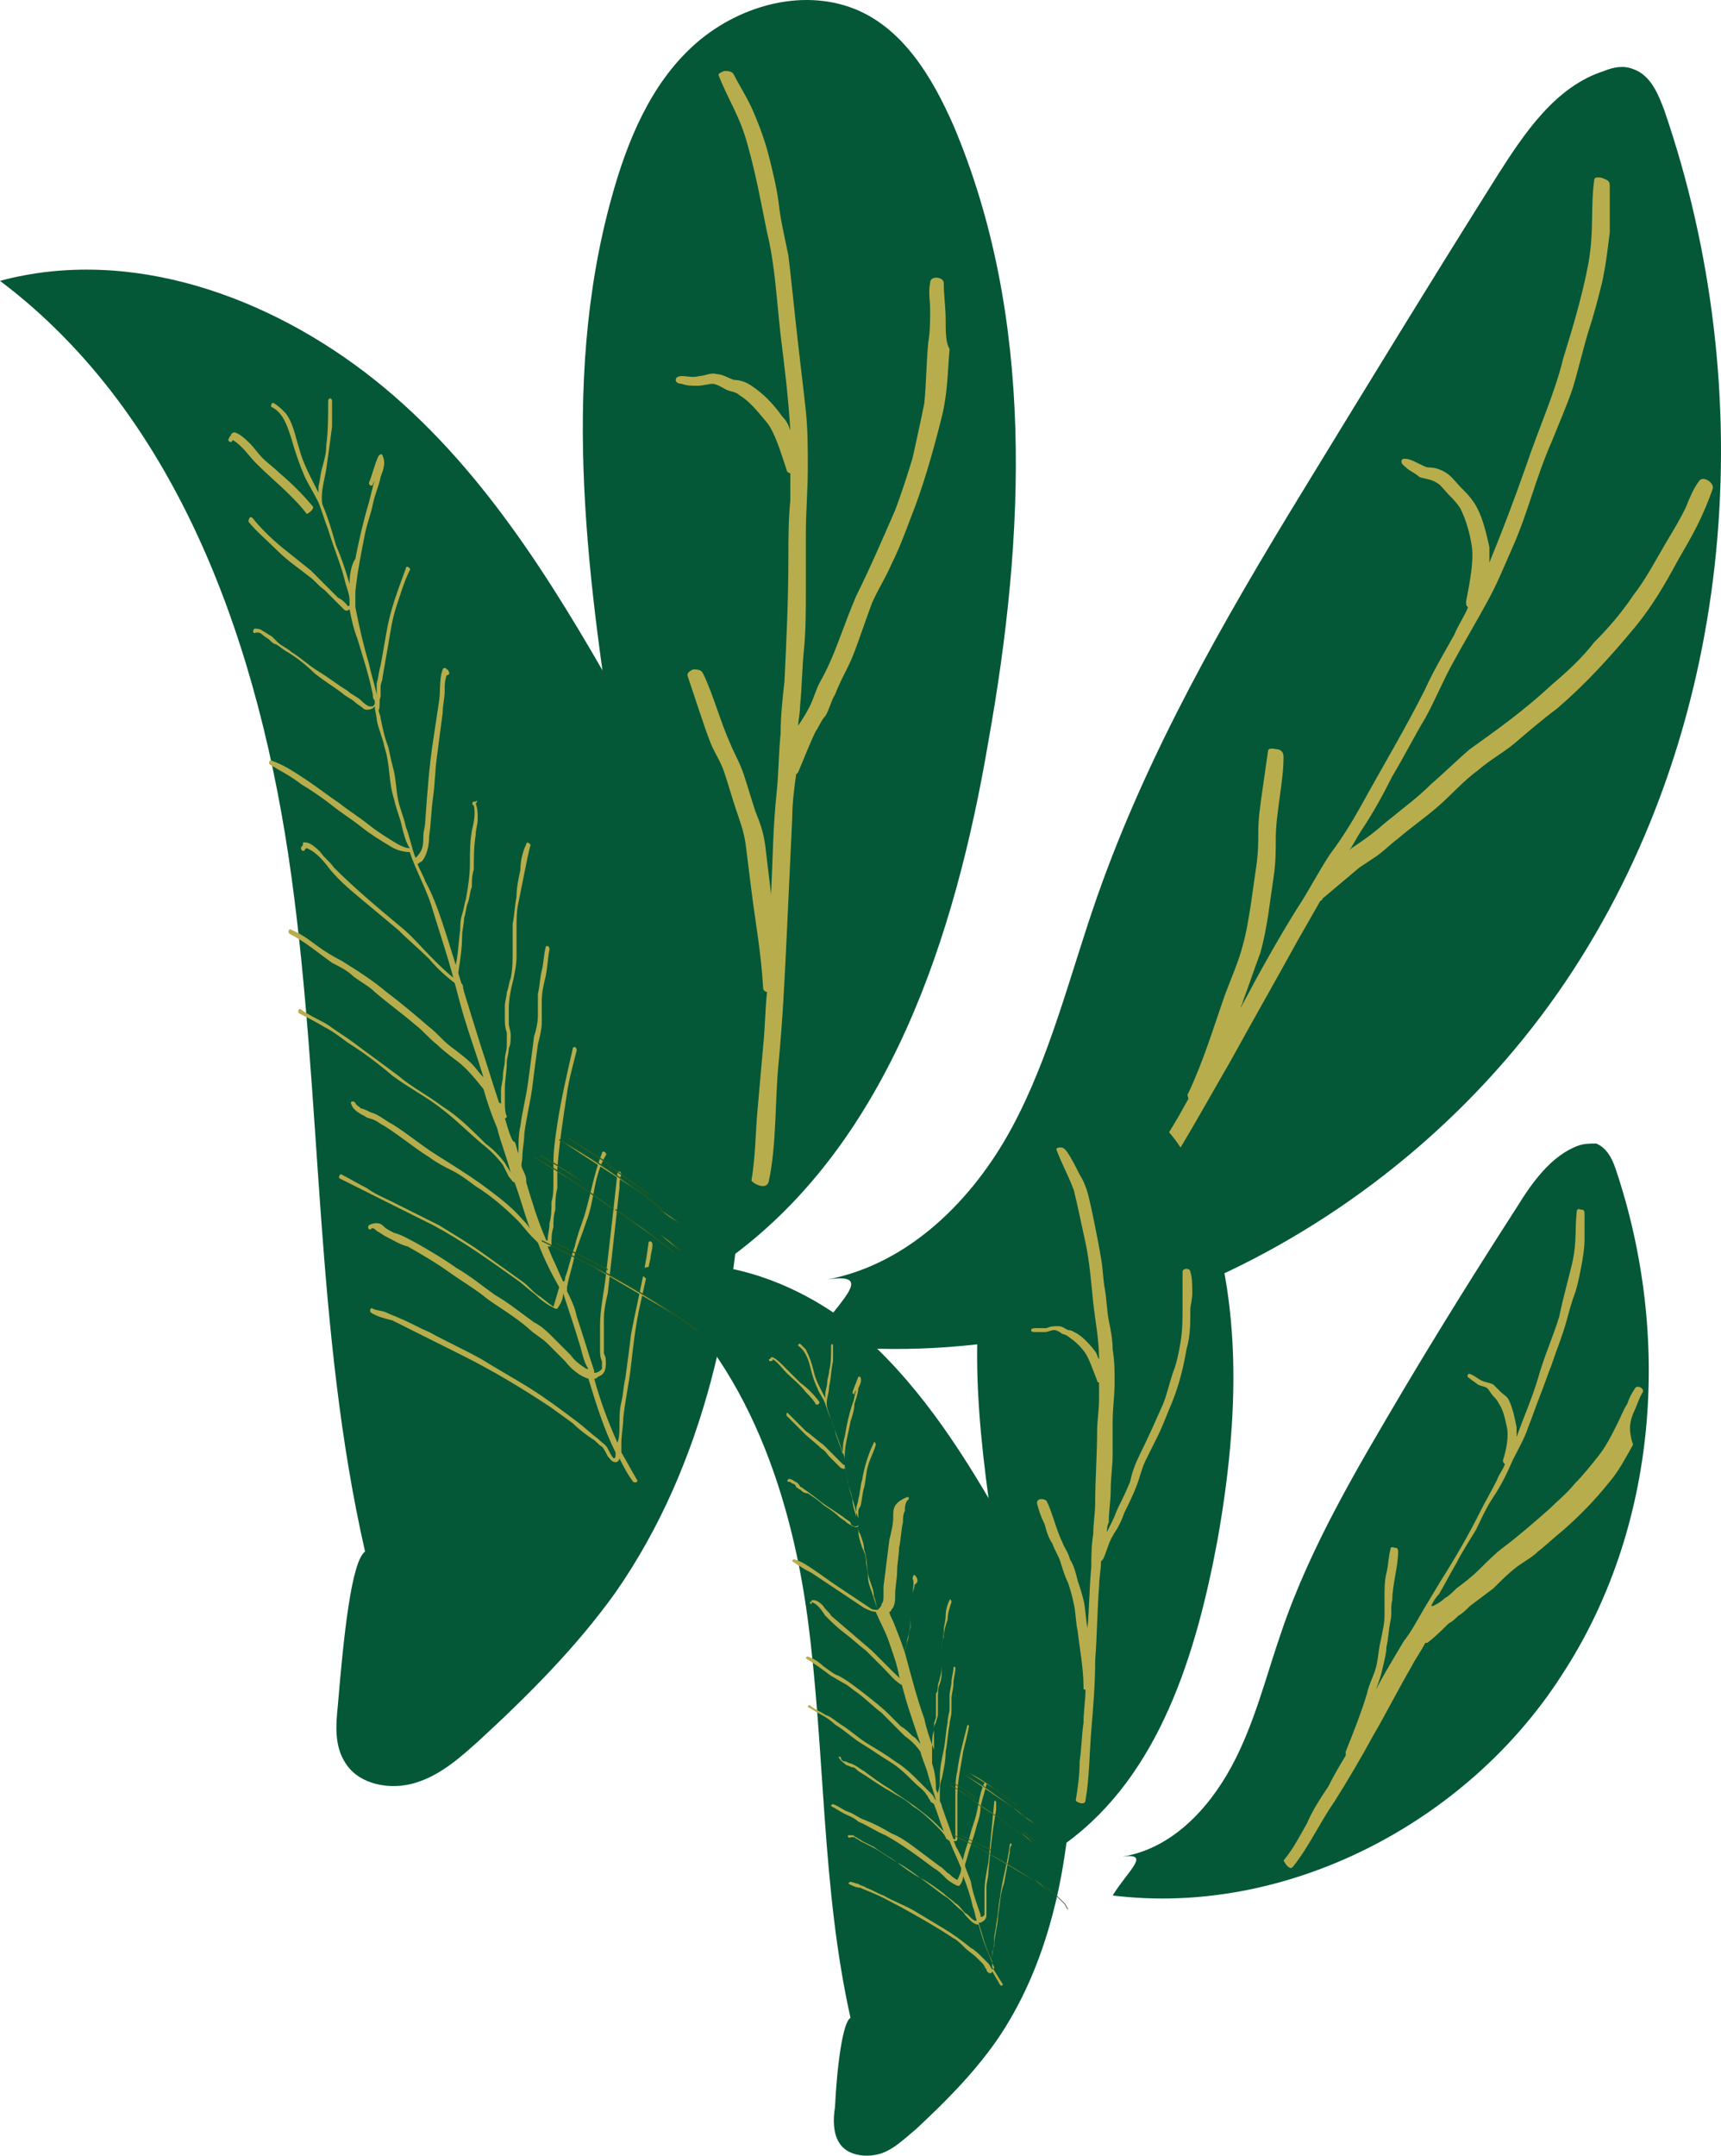 <svg width="266" height="333" viewBox="0 0 266 333" fill="none" xmlns="http://www.w3.org/2000/svg">
<path d="M56.425 239.667C48.621 205.452 49.822 170.037 45.02 135.222C40.218 100.407 27.912 64.391 0 43.382C20.109 37.979 41.718 45.783 57.925 58.688C74.132 71.594 85.237 89.602 95.442 107.61C102.045 119.315 108.647 131.02 111.949 143.926C114.65 154.73 115.25 166.135 114.95 177.24C114.05 201.551 108.948 226.161 95.141 245.97C89.139 254.374 81.636 261.877 74.132 268.78C71.131 271.481 68.13 274.182 64.228 275.383C60.326 276.583 55.524 275.683 53.423 272.382C51.623 269.68 51.923 266.379 52.223 263.378C53.123 252.573 54.324 241.168 56.425 239.667Z" fill="#045837"/>
<path d="M113.15 194.047C137.46 176.04 147.665 144.526 152.767 114.513C158.469 82.699 159.97 49.084 147.365 19.371C144.063 11.868 139.561 4.365 132.058 1.363C123.654 -1.938 113.75 1.063 107.147 7.066C100.544 13.069 96.942 21.772 94.541 30.476C86.438 59.589 90.94 90.802 95.742 120.816C99.344 146.027 103.245 170.937 113.15 194.047Z" fill="#045837"/>
<path d="M127.856 197.649C140.461 195.248 150.366 185.344 156.368 174.239C162.371 163.134 165.372 150.528 169.574 138.523C177.377 116.314 189.082 95.905 201.388 75.796C211.292 59.589 221.196 43.382 231.401 27.175C235.603 20.572 240.405 13.369 247.908 10.968C249.409 10.367 250.909 10.067 252.41 10.668C255.111 11.568 256.312 14.569 257.212 16.97C272.219 60.489 268.317 111.211 243.106 149.928C217.895 188.645 171.075 213.256 125.155 207.553C129.356 201.251 135.659 196.449 127.856 197.649Z" fill="#045837"/>
<path d="M146.164 49.384C146.164 47.584 145.864 45.483 145.864 43.682C145.864 42.781 143.763 42.481 143.763 43.682C143.463 45.182 143.763 46.383 143.763 47.884C143.763 49.684 143.763 51.185 143.463 52.986C143.163 56.287 143.163 59.289 142.863 62.29C142.262 65.291 141.662 67.992 141.062 70.694C140.161 73.695 139.261 76.396 138.361 78.797C136.26 83.599 134.459 87.801 132.358 92.003C131.458 94.104 130.557 96.505 129.657 98.906C128.756 101.307 127.856 103.408 126.655 105.509C126.055 106.709 125.755 107.91 125.155 109.11C124.555 110.311 123.954 111.211 123.354 112.112V112.412C123.354 111.211 123.654 110.311 123.654 109.11C123.954 106.109 123.954 103.408 124.254 100.407C124.555 97.405 124.555 94.104 124.555 91.103C124.555 88.101 124.555 85.4 124.555 82.399C124.555 79.097 124.855 75.796 124.855 72.194C124.855 69.193 124.855 66.492 124.555 63.49C124.254 60.789 123.954 58.088 123.654 55.687C123.354 52.986 123.054 50.585 122.754 47.584C122.454 44.882 122.154 41.881 121.853 39.48C121.253 36.479 120.653 34.078 120.353 31.377C120.053 28.975 119.452 26.574 118.852 24.173C118.252 21.772 117.351 19.371 116.451 17.27C115.551 15.169 114.35 13.369 113.45 11.568C113.15 10.968 112.549 10.968 111.949 10.968C111.949 10.968 111.049 11.268 111.049 11.568C112.549 15.47 114.35 17.871 115.551 22.372C116.751 26.574 117.652 31.377 118.552 35.878C119.752 40.681 120.053 46.383 120.653 51.785C121.253 56.587 121.853 61.39 122.154 66.492C121.853 65.591 121.553 64.991 120.953 64.391C119.452 62.29 117.952 60.789 116.151 59.589C115.251 58.989 114.35 58.688 113.45 58.688C112.549 58.388 111.649 57.788 110.749 57.788C109.848 57.488 108.948 58.088 108.047 58.088C107.147 58.388 106.247 58.088 105.346 58.088C105.346 58.088 104.446 58.088 104.446 58.688C104.446 59.289 105.346 59.289 105.346 59.289C106.247 59.589 106.847 59.589 107.747 59.589C108.648 59.589 109.548 59.289 110.148 59.289C110.749 59.289 111.649 59.889 112.249 60.189C112.849 60.489 113.75 60.489 114.35 61.089C115.851 61.99 117.051 63.49 118.552 65.291C119.752 66.792 120.653 69.793 121.553 72.494C121.553 72.794 121.853 73.095 122.154 73.095C122.154 74.595 122.154 75.796 122.154 77.296C121.853 80.298 121.853 83.299 121.853 86.3C121.853 92.603 121.553 98.906 121.253 105.209C120.953 107.91 120.653 110.611 120.653 113.312C120.353 116.314 120.353 119.315 120.053 122.316C119.452 127.718 119.452 133.121 119.152 138.523C119.152 138.223 119.152 137.923 119.152 137.923C118.852 135.522 118.552 132.821 118.252 130.42C117.952 128.319 117.351 126.818 116.751 125.317C116.151 123.517 115.551 121.416 114.95 119.615C114.35 117.814 113.45 116.314 112.849 114.813C111.349 111.511 110.148 107.009 108.648 104.008C108.348 103.408 107.747 103.408 107.147 103.408C107.147 103.408 106.247 103.708 106.247 104.308C106.847 106.109 107.447 107.91 108.047 109.711C108.648 111.511 109.248 113.312 109.848 114.813C110.448 116.314 111.349 117.514 111.949 119.315C112.549 121.116 113.15 123.217 113.75 125.017C114.35 126.818 114.95 128.319 115.251 130.42C115.551 132.821 115.851 135.222 116.151 137.623C116.751 142.425 117.652 147.227 117.952 152.629C117.952 152.929 118.252 153.23 118.552 153.23C118.252 155.931 118.252 158.932 117.952 161.633C117.652 164.935 117.351 168.536 117.051 171.838C116.751 175.439 116.751 178.741 116.151 182.342C116.151 182.642 118.552 184.143 118.852 182.342C120.053 176.64 119.752 170.037 120.353 164.034C120.953 157.732 121.253 151.729 121.553 145.426C121.853 139.123 122.154 132.521 122.454 126.218C122.454 124.117 122.754 121.716 123.054 119.615L123.354 119.315C124.254 117.214 125.155 114.813 126.055 113.012C126.655 112.112 126.956 111.211 127.556 110.611C128.156 109.711 128.456 108.21 129.057 107.31C129.957 104.909 131.157 103.108 132.058 100.707C132.958 98.306 133.859 95.605 134.759 93.203C135.659 91.103 136.86 89.302 137.76 87.201C138.961 84.8 139.861 82.399 140.762 79.998C142.562 75.496 144.063 70.394 145.564 64.391C146.464 60.789 146.464 57.488 146.764 53.886C146.164 52.986 146.164 51.185 146.164 49.384Z" fill="#B8AD4C"/>
<path d="M262.315 81.198C263.215 79.397 264.116 77.296 264.716 75.496C265.016 74.595 263.215 73.395 262.615 74.295C261.714 75.496 261.114 76.996 260.514 78.497C259.614 80.298 258.713 81.799 257.813 83.299C256.012 86.3 254.511 89.302 252.41 92.003C250.61 94.704 248.509 97.105 246.408 99.206C244.307 101.907 241.906 104.008 239.805 105.809C235.603 109.711 231.401 112.712 227.199 115.713C225.399 117.214 223.298 119.315 221.197 121.116C219.096 123.217 216.995 124.717 215.194 126.218C213.994 127.118 213.093 128.019 211.893 128.919C210.692 129.819 209.792 130.42 208.891 131.02L208.591 131.32C209.192 130.42 209.792 129.219 210.392 128.319C212.193 125.618 213.694 122.916 215.194 119.915C216.995 116.914 218.496 113.912 220.296 110.911C221.797 108.21 222.998 105.209 224.498 102.508C226.299 99.206 228.1 96.205 229.901 92.903C231.401 90.202 232.602 87.201 233.802 84.5C235.003 81.799 235.903 79.097 236.804 76.396C237.704 73.695 238.604 70.994 239.805 68.293C241.005 65.291 242.206 62.59 243.106 59.889C244.007 56.888 244.607 54.186 245.507 51.185C246.408 48.484 247.008 46.083 247.608 43.682C248.209 40.981 248.509 38.279 248.809 35.879C248.809 33.477 248.809 31.076 248.809 28.675C248.809 27.775 248.209 27.775 247.608 27.475C247.608 27.475 246.408 27.175 246.408 27.775C245.808 32.277 246.408 35.578 245.507 40.681C244.607 45.483 243.106 50.585 241.606 55.387C240.405 60.489 237.704 66.492 235.903 71.894C234.102 76.996 232.302 81.799 230.201 86.901C230.201 86 230.201 85.1 230.201 84.5C229.6 81.799 229 79.397 227.8 77.597C227.199 76.696 226.599 76.096 225.699 75.196C225.098 74.595 224.498 73.695 223.598 73.095C222.697 72.494 221.797 72.194 220.597 72.194C219.696 71.894 218.796 71.294 217.895 70.994C217.895 70.994 216.995 70.694 216.695 70.994C216.395 71.594 216.995 71.894 217.295 72.194C217.895 72.795 218.796 73.095 219.396 73.695C220.296 73.995 221.197 73.995 222.097 74.595C222.697 74.895 223.298 75.796 223.898 76.396C224.498 76.996 225.098 77.597 225.699 78.497C226.599 80.298 227.199 82.399 227.5 84.5C227.8 86.601 227.199 89.902 226.599 92.903C226.599 93.504 226.599 93.504 226.899 93.804C226.299 95.304 225.399 96.505 224.798 98.005C223.298 100.707 221.497 103.708 220.296 106.409C217.295 112.412 213.694 118.414 210.392 124.417C208.891 127.118 207.391 129.519 205.59 131.92C203.789 134.622 202.289 137.623 200.488 140.324C197.486 145.126 194.485 150.528 191.784 155.631C191.784 155.331 192.084 155.03 192.084 154.73C192.984 152.329 193.885 149.628 194.785 147.227C195.386 145.126 195.686 143.325 195.986 141.525C196.286 139.424 196.586 137.323 196.886 135.222C197.186 133.121 197.186 131.32 197.186 129.519C197.186 125.618 198.387 120.815 198.387 116.914C198.387 116.013 197.787 115.713 197.186 115.713C197.186 115.713 195.986 115.413 195.986 116.013C195.686 118.114 195.386 120.215 195.085 122.316C194.785 124.417 194.485 126.518 194.485 128.319C194.485 130.12 194.485 131.62 194.185 133.721C193.885 135.822 193.585 137.923 193.285 140.024C192.984 141.825 192.684 143.926 192.084 146.026C191.484 148.428 190.283 151.129 189.383 153.53C187.582 158.632 186.081 163.734 183.68 168.836C183.38 169.137 183.68 169.437 183.68 169.737C182.18 172.438 180.679 175.139 178.878 177.54C176.777 180.842 174.977 183.843 173.176 187.144C171.375 190.446 169.274 193.747 167.173 196.749C166.873 197.049 168.674 199.75 169.574 198.249C173.476 193.147 176.477 186.844 180.079 181.142C183.68 175.439 186.982 169.437 190.283 163.734C193.585 157.732 197.186 151.429 200.488 145.426C201.688 143.325 202.889 141.224 204.089 139.123C204.089 139.123 204.389 139.123 204.389 138.823C206.19 137.323 208.291 135.522 210.092 134.021C210.992 133.421 211.893 132.821 212.793 132.22C213.694 131.62 214.894 130.42 216.095 129.519C218.195 127.718 219.996 126.518 222.097 124.717C224.198 122.916 226.299 120.515 228.4 119.015C230.501 117.214 232.302 116.314 234.102 114.813C236.203 113.012 238.304 111.211 240.705 109.411C244.907 105.809 248.809 101.607 253.011 96.505C255.412 93.504 257.213 90.502 259.313 86.601C260.514 84.5 261.414 82.999 262.315 81.198Z" fill="#B8AD4C"/>
<path d="M78.034 172.738C78.334 172.738 78.334 172.438 78.334 172.438C78.034 171.838 78.034 170.937 78.034 170.337C78.034 169.737 78.034 168.836 78.034 168.236C78.034 166.736 78.334 165.535 78.334 164.034C78.334 163.434 78.635 162.834 78.635 161.933C78.935 161.333 78.935 160.733 78.935 159.833C78.935 159.232 78.635 158.632 78.635 158.032C78.635 157.431 78.635 156.531 78.635 155.931C78.635 154.43 78.935 152.93 79.235 151.729C79.535 150.528 79.835 149.028 79.835 147.827C79.835 146.327 79.835 145.126 79.835 143.625C79.835 142.125 79.835 140.624 80.135 139.424C80.435 137.923 80.735 136.422 81.036 134.922C81.336 133.421 81.636 131.92 81.936 130.72C82.236 130.42 81.336 129.819 81.336 130.42C80.735 131.62 80.435 133.121 80.435 134.321C80.135 135.822 79.835 137.023 79.835 138.523C79.535 140.024 79.535 141.224 79.235 142.725C79.235 144.226 79.235 145.726 79.235 146.927C79.235 148.428 79.235 149.628 78.935 151.129C78.635 151.729 78.635 152.629 78.334 153.23C78.334 153.83 78.034 154.73 78.034 155.331C78.034 155.931 78.034 156.831 78.034 157.431C78.034 158.032 78.034 158.632 78.334 159.532C78.334 160.133 78.334 161.033 78.334 161.633C78.334 162.234 78.034 162.834 78.034 163.734C78.034 164.635 77.734 165.235 77.734 166.135C77.734 167.036 77.434 167.636 77.434 168.536C77.434 169.137 77.434 169.737 77.434 170.637C77.434 170.637 77.434 170.337 77.134 170.337C76.234 167.636 75.333 164.635 74.433 161.933C72.632 156.231 70.831 150.228 69.03 144.526C68.13 141.825 67.23 138.823 65.729 136.122C65.429 135.222 64.829 134.321 64.528 133.421C64.829 133.421 64.829 133.121 65.129 133.121C66.029 132.22 66.329 130.42 66.329 129.219C66.629 127.118 66.629 125.317 66.929 123.217C67.23 121.116 67.23 119.015 67.53 116.914C67.83 114.513 68.13 112.412 68.43 110.011C68.43 108.81 68.73 107.91 68.73 106.709C68.73 105.809 68.73 105.209 69.03 104.308C69.331 104.308 69.631 104.008 69.331 103.708C69.331 103.708 69.331 103.408 69.03 103.408C69.03 103.108 68.43 103.108 68.43 103.408C67.83 104.909 68.13 107.009 67.83 108.51C67.53 110.611 67.23 112.412 66.929 114.513C66.329 118.414 66.029 122.616 65.729 126.818C65.729 127.719 65.429 128.319 65.429 129.219C65.429 129.819 65.429 130.72 65.129 131.32C64.829 131.92 64.528 132.22 64.228 132.521C63.628 131.02 63.328 129.219 62.728 127.719C62.428 126.218 61.827 125.017 61.527 123.517C61.227 122.016 61.227 120.816 60.927 119.315C60.627 118.114 60.327 116.914 60.026 115.413C59.426 113.913 59.126 112.412 58.826 110.911C58.826 110.611 58.526 110.011 58.526 109.711C58.826 109.11 58.526 108.21 58.826 107.61C58.826 107.009 58.826 106.709 58.826 106.109C58.826 105.509 59.126 105.209 59.126 104.608C59.426 102.808 59.726 101.307 60.026 99.506C60.327 97.705 60.627 95.605 61.227 93.804C61.827 92.003 62.428 89.902 63.328 88.101C63.628 87.801 62.728 87.201 62.728 87.801C61.527 91.103 60.327 94.104 59.726 97.705C59.426 99.506 59.126 101.007 58.826 102.808C58.526 103.708 58.526 104.608 58.226 105.509C58.226 106.109 58.226 106.709 58.226 107.31C57.925 105.809 57.325 104.008 57.025 102.508C56.125 99.506 55.525 96.805 54.924 93.804C54.924 93.504 54.924 92.903 54.924 92.603C54.924 92.303 54.924 91.703 54.924 91.403C55.224 88.401 55.825 85.4 56.425 82.399C56.725 80.898 57.325 79.397 57.625 77.897C57.925 76.396 58.526 75.196 58.826 73.695C59.126 72.795 59.726 71.594 59.126 70.394C59.126 70.093 58.826 70.093 58.526 70.394C57.925 71.594 57.625 73.095 57.025 74.595C57.025 74.895 57.325 75.196 57.625 74.895C57.625 74.595 57.925 74.295 57.925 73.995C57.625 75.196 57.325 76.396 57.025 77.597C56.125 80.598 55.525 83.299 54.924 86.3C54.324 87.201 54.024 88.701 54.024 90.202C53.423 88.101 52.823 86.3 51.923 84.2C51.323 82.099 50.722 79.998 49.822 77.897C49.522 76.096 50.122 74.295 50.422 72.494C50.722 70.394 51.023 68.293 51.323 65.892C51.323 64.691 51.323 63.19 51.323 61.99C51.323 61.39 50.722 61.39 50.722 61.99C50.722 64.391 50.722 66.492 50.422 68.893C50.422 70.093 50.122 70.994 49.822 72.194C49.522 73.095 49.522 73.995 49.222 75.196C49.222 75.496 49.222 75.796 49.222 76.096C48.021 73.695 46.821 71.594 46.22 69.193C45.62 67.392 45.32 65.291 44.12 63.791C43.519 63.19 42.919 62.59 42.319 62.29C42.019 61.99 41.718 62.89 42.019 62.89C43.819 63.791 44.42 65.892 45.02 67.692C45.62 69.793 46.22 71.594 47.121 73.695C47.721 74.895 48.621 76.396 49.222 77.597C49.822 79.097 50.122 80.298 50.722 81.799C51.623 84.8 52.823 87.501 53.423 90.202C53.724 91.103 54.024 92.003 54.024 92.603C54.024 92.903 54.024 92.903 54.024 93.204C54.024 93.204 54.024 93.204 54.024 93.504C53.724 93.804 53.724 93.504 53.423 93.204C53.123 92.903 52.823 92.603 52.223 92.303C51.623 91.703 51.023 91.103 50.122 90.202C49.522 89.602 48.621 88.701 48.021 88.101C46.52 86.901 45.02 85.7 43.519 84.5C41.718 82.999 40.218 81.498 39.017 79.998C38.717 79.698 38.417 79.998 38.417 80.598C39.617 82.099 41.418 83.599 42.919 85.1C44.42 86.601 46.22 87.801 47.721 89.002C48.621 89.602 49.222 90.502 50.122 91.103C50.722 91.703 51.623 92.603 52.223 93.204C52.523 93.504 52.823 93.804 53.123 94.104C53.423 94.404 53.724 94.404 54.024 94.104C54.324 95.605 54.624 97.105 55.224 98.606C56.125 101.607 57.025 104.308 57.625 107.31C57.625 107.61 57.625 107.91 57.925 108.21V108.51C57.925 108.81 57.925 108.81 57.625 109.11C57.325 109.11 57.025 109.11 57.025 109.11C56.425 108.81 56.125 108.51 55.825 108.21C55.224 107.61 54.324 107.31 53.724 106.709C52.223 105.809 50.722 104.608 49.222 103.708C47.721 102.808 46.52 101.607 45.02 100.707C44.42 100.106 43.519 99.806 42.919 99.206C42.619 98.906 42.319 98.606 42.019 98.306C41.418 98.006 41.118 97.705 40.518 97.405C40.218 97.105 39.617 97.105 39.317 97.105C39.017 97.405 39.017 98.006 39.617 97.705C39.918 97.705 40.218 97.705 40.518 98.006C40.818 98.306 41.418 98.606 41.718 98.906C42.019 99.206 42.319 99.506 42.619 99.506C43.219 99.806 43.819 100.407 44.42 100.707C45.92 101.607 47.421 102.808 48.621 104.008C50.122 105.209 51.623 106.109 52.823 107.009C53.423 107.61 54.324 107.91 54.924 108.51C55.224 108.81 55.825 109.11 56.125 109.411C56.425 109.711 57.025 109.711 57.625 109.411L57.925 109.11C57.925 109.711 58.226 110.611 58.226 111.211C58.526 112.712 59.126 113.913 59.426 115.413C60.327 118.114 60.026 120.816 60.927 123.517C61.227 125.017 61.827 126.218 62.127 127.719C62.428 128.919 62.728 130.12 63.328 131.02C62.728 131.02 62.127 130.72 61.527 130.42C60.026 129.519 58.526 128.619 57.025 127.418C55.525 126.218 54.024 125.317 52.523 124.117C50.722 122.916 49.222 121.716 47.421 120.515C45.62 119.315 43.819 118.114 42.019 117.514C41.718 117.214 41.418 117.814 41.718 118.114C43.219 119.015 45.02 119.915 46.52 121.116C48.021 122.016 49.822 123.217 51.323 124.417C52.823 125.618 54.324 126.518 55.825 127.719C57.325 128.919 58.826 129.819 60.327 130.72C61.227 131.32 62.428 131.62 63.328 131.62C64.228 134.321 65.729 137.023 66.629 139.724C67.53 142.725 68.43 145.426 69.331 148.428C70.231 151.429 70.831 154.13 71.731 157.131C72.632 160.133 73.832 163.434 74.733 166.435C74.133 165.835 73.532 164.935 72.932 164.334C72.032 163.434 70.831 162.534 69.631 161.633C68.43 160.733 67.53 159.532 66.329 158.632C64.228 156.831 62.127 155.03 59.726 153.23C57.625 151.429 55.224 149.928 52.823 148.428C51.623 147.827 50.122 146.927 48.922 146.026C47.721 145.126 46.52 144.226 45.02 143.625C44.72 143.325 44.42 143.926 44.72 144.226C47.121 145.426 49.222 147.227 51.323 148.728C52.523 149.328 53.724 149.928 54.624 150.829C55.825 151.729 57.025 152.329 57.925 153.23C60.026 155.03 62.127 156.531 64.228 158.332C65.429 159.232 66.329 160.433 67.53 161.333C68.43 162.234 69.631 163.134 70.831 164.034C72.332 165.235 73.532 166.736 74.733 168.236C75.333 170.337 75.933 172.138 76.834 174.239C77.434 176.64 78.334 178.741 78.935 181.142C78.635 180.542 78.334 180.241 78.034 179.641C77.134 178.441 76.234 177.54 75.033 176.64C72.932 174.539 70.831 172.438 68.43 170.937C66.029 169.137 63.628 167.936 61.527 166.135C59.126 164.334 57.025 162.834 54.624 161.033C53.423 160.133 51.923 159.232 50.722 158.332C49.222 157.431 47.721 156.831 46.52 155.931C46.22 155.631 45.92 156.231 46.22 156.531C47.421 157.131 48.621 157.732 50.122 158.632C51.323 159.232 52.523 160.133 53.724 161.033C56.125 162.534 58.526 164.334 60.627 166.135C63.028 167.936 65.429 169.137 67.83 170.937C70.231 172.738 72.332 174.839 74.433 176.64C75.633 177.54 76.834 178.741 77.734 179.941C78.034 180.542 78.334 181.142 78.635 181.742C78.935 182.042 79.235 182.642 79.535 182.642C80.435 185.044 81.036 187.445 81.936 189.846C81.636 189.245 81.036 188.645 80.735 188.345C78.935 186.244 76.834 184.743 74.433 182.943C72.332 181.442 69.931 179.941 67.53 178.441C65.129 176.94 63.028 175.139 60.627 173.639C59.426 173.038 58.526 172.138 57.325 171.838C56.725 171.538 56.125 171.237 55.825 171.237C55.525 170.937 54.924 170.637 54.924 170.337C54.624 170.037 54.024 170.037 54.324 170.637C54.624 171.538 55.825 172.138 56.425 172.438C56.725 172.738 57.325 172.738 57.925 173.038C58.526 173.338 58.826 173.639 59.426 173.939C61.827 175.439 63.928 177.24 66.329 178.741C67.53 179.641 68.73 180.241 69.931 180.842C71.131 181.442 72.332 182.342 73.532 183.243C75.933 184.743 78.034 186.544 80.135 188.645C80.736 189.245 81.336 190.146 82.236 191.046C82.536 191.346 82.836 191.646 83.136 191.947C84.037 194.348 85.237 196.749 86.438 198.85C86.138 199.75 85.838 200.95 85.537 201.851C84.637 201.251 84.037 200.65 83.136 200.05C82.236 199.45 81.636 198.549 80.735 197.949C78.635 196.449 76.534 194.948 74.433 193.447C72.332 191.947 70.231 190.746 67.83 189.245C65.429 188.045 63.028 186.844 60.627 185.644C59.426 185.044 57.925 184.443 56.725 183.543C55.525 182.943 54.024 182.042 52.823 181.442C52.523 181.142 52.223 182.042 52.523 182.042C53.724 182.642 54.924 183.243 56.125 183.843C57.325 184.443 58.526 185.044 59.726 185.644C62.127 186.844 64.528 188.045 66.929 189.245C71.431 191.646 75.633 194.648 79.835 197.649C80.735 198.249 81.636 199.15 82.836 200.05C83.737 200.95 84.637 201.551 85.838 202.151H86.138C86.738 201.251 87.038 200.65 87.038 199.75C87.939 202.451 88.839 205.152 89.739 208.154C90.04 209.354 90.34 210.555 90.94 211.455H90.64C89.739 210.855 88.839 210.255 88.239 209.354C87.338 208.454 86.438 207.553 85.537 206.653C84.637 205.753 83.737 204.852 82.536 204.252C80.435 202.751 78.635 201.251 76.534 200.05C74.433 198.549 72.632 197.049 70.531 195.848C68.43 194.348 66.329 193.147 64.228 191.947C63.028 191.346 62.127 190.746 60.927 190.446C60.327 190.146 59.726 189.846 59.426 189.545C59.126 189.245 58.826 188.945 58.226 188.945C57.925 188.945 57.625 188.945 57.025 189.245C56.725 189.545 57.025 190.146 57.325 189.846C57.625 189.545 57.925 189.846 58.226 190.146C58.826 190.446 59.126 190.746 59.726 191.046C60.927 191.646 61.827 192.247 63.028 192.547C65.129 193.747 67.23 194.948 69.331 196.449C71.431 197.949 73.532 199.15 75.333 200.65C77.434 202.151 79.535 203.352 81.636 205.152C82.536 206.053 83.737 206.653 84.637 207.553C85.537 208.454 86.438 209.354 87.338 210.255C88.239 211.455 89.739 212.656 90.94 212.956C92.14 216.857 93.341 220.759 95.142 224.361C95.142 224.361 95.142 224.361 95.142 224.661C95.142 224.961 95.142 225.261 94.842 225.261C94.541 224.961 94.241 224.361 93.941 223.76C93.641 223.16 93.041 222.86 92.441 222.26C91.24 221.359 90.34 220.459 89.139 219.559C86.738 217.758 84.337 215.957 81.936 214.456C79.535 212.956 76.834 211.455 74.433 209.954C71.731 208.454 69.03 207.253 66.329 205.753C64.829 205.152 63.328 204.252 61.827 203.652C61.227 203.352 60.327 203.051 59.726 202.751C59.126 202.451 58.226 202.451 57.625 202.151C57.325 201.851 57.025 202.451 57.325 202.751C58.226 203.352 59.426 203.652 60.627 203.952C61.827 204.552 63.028 205.152 64.228 205.753C66.629 206.953 69.03 208.154 71.431 209.354C76.234 211.755 80.735 214.456 85.237 217.458C86.438 218.358 87.338 218.958 88.539 219.859C89.439 220.759 90.64 221.659 91.54 222.26C92.14 222.56 92.441 223.16 93.041 223.46C93.341 223.76 93.641 224.361 93.941 224.961C94.241 225.261 94.541 225.861 95.142 225.861C95.442 225.861 95.742 225.561 95.742 225.261C96.342 226.462 96.942 227.662 97.843 228.863C98.143 229.163 98.743 228.863 98.443 228.562C97.543 227.062 96.942 225.861 96.042 224.361C96.042 223.76 96.042 223.46 96.042 222.86C96.042 221.659 96.342 220.159 96.342 218.958C96.642 216.257 97.243 213.556 97.543 210.855C97.843 208.154 98.143 205.452 98.743 202.451C99.344 199.75 99.944 197.049 100.544 194.348C100.544 193.747 100.844 193.147 100.844 192.247C100.844 191.646 100.244 191.646 100.244 191.947C99.644 196.749 98.443 201.251 97.543 206.053C97.243 208.454 96.942 210.855 96.642 212.956C96.342 214.156 96.342 215.357 96.042 216.557C95.742 217.758 95.742 218.958 95.742 220.159C95.742 221.059 95.742 221.96 95.442 222.86C93.941 219.559 92.741 216.257 91.84 212.956C92.14 212.956 92.14 212.956 92.441 212.656C93.341 212.355 93.641 211.755 93.641 210.555C93.641 209.954 93.641 209.654 93.341 209.054C93.341 208.454 93.341 207.853 93.341 207.253C93.341 206.053 93.341 204.852 93.341 203.652C93.341 202.451 93.641 200.95 93.941 199.75C94.541 194.348 95.142 188.945 95.742 183.543C95.742 182.943 95.742 182.042 96.042 181.442C96.042 180.842 95.442 180.842 95.442 181.142C94.842 186.544 94.241 191.947 93.641 197.049C93.341 199.75 92.741 202.151 92.741 204.852C92.741 206.053 92.741 207.253 92.741 208.454C92.741 209.054 92.741 209.654 93.041 210.255C93.041 210.555 93.041 211.155 93.041 211.455C92.741 211.755 92.441 212.055 91.84 212.055V211.755C90.94 209.054 90.04 206.053 89.139 203.351C88.839 201.851 88.239 200.65 87.638 199.45C87.638 199.15 87.638 199.15 87.638 198.85C87.939 197.049 88.539 195.548 88.839 193.747C89.439 191.947 90.04 190.446 90.64 188.645C91.24 187.144 91.54 185.344 91.84 183.843C92.14 182.042 92.741 179.941 93.641 178.441C93.941 178.141 93.041 177.54 93.041 178.141C91.84 181.142 91.24 184.743 90.34 187.745C89.739 189.545 89.139 191.046 88.839 192.547C88.239 194.047 87.939 195.848 87.338 197.349C87.338 197.649 87.338 197.949 87.038 197.949C86.438 196.749 86.138 195.848 85.537 194.648C85.237 194.047 84.937 193.147 84.637 192.547H84.937C85.237 192.547 85.237 192.247 85.237 192.247C85.237 191.346 85.237 190.446 85.537 189.545C85.537 188.645 85.537 187.745 85.838 186.844C85.838 185.644 85.838 184.743 86.138 183.543C86.138 182.642 86.138 181.442 86.138 180.542C86.438 176.64 87.038 172.738 87.638 168.836C87.939 166.736 88.539 164.635 89.139 162.234C89.139 161.633 88.539 161.633 88.539 161.933C87.638 165.835 86.738 169.737 86.138 173.639C85.838 175.739 85.537 177.54 85.537 179.641C85.537 180.542 85.537 181.742 85.537 182.642C85.537 183.543 85.537 184.743 85.237 185.644C85.237 186.844 85.237 187.745 84.937 188.945C84.937 189.846 84.637 190.746 84.637 191.646C84.637 191.646 84.337 191.646 84.337 191.346C83.136 188.645 82.236 185.644 81.336 182.642C81.336 182.642 81.336 182.642 81.336 182.342C81.336 181.742 81.036 181.142 80.735 180.542C80.435 179.941 80.735 179.341 80.735 178.741C80.735 177.54 81.036 176.34 81.036 175.139C81.336 172.738 81.936 170.337 82.236 168.236C82.536 165.835 82.836 163.434 83.136 161.333C83.437 160.133 83.737 158.932 83.737 158.032C83.737 156.831 83.737 155.931 83.737 154.73C83.737 153.23 84.037 152.029 84.337 150.829C84.637 149.328 84.637 148.127 84.937 146.627C84.937 146.026 84.337 146.027 84.337 146.327C84.037 147.527 84.037 148.728 83.737 149.928C83.437 151.129 83.437 152.329 83.136 153.53C83.136 154.73 83.136 155.931 83.136 156.831C83.136 158.032 82.836 159.232 82.536 160.133C82.236 162.534 81.936 164.935 81.636 167.036C81.336 169.437 80.735 171.538 80.435 173.939C80.135 175.139 80.135 176.64 80.135 177.84V178.141C79.835 177.54 79.835 176.94 79.535 176.34C79.235 176.64 78.635 174.839 78.034 172.738Z" fill="#B8AD4C"/>
<path d="M48.321 78.197C46.82 76.396 45.02 74.595 43.219 73.095C42.318 72.194 41.418 71.594 40.518 70.694C39.917 70.093 39.317 69.193 38.717 68.593C38.117 67.993 37.216 67.092 36.316 66.792C36.016 66.792 36.016 66.792 35.715 67.092C35.715 67.392 35.415 67.392 35.415 67.692C35.115 67.993 35.415 68.293 35.715 68.293L36.016 67.993C37.516 68.893 38.417 70.394 39.617 71.594C41.418 73.395 43.219 74.895 44.719 76.396C45.62 77.296 46.52 78.197 47.421 79.397C48.021 79.097 48.621 78.497 48.321 78.197Z" fill="#B8AD4C"/>
<path d="M71.431 152.029C69.63 150.829 68.13 149.328 66.629 147.827C65.128 146.327 63.628 144.526 62.127 143.325C58.526 140.324 54.924 137.323 51.623 134.021C51.022 133.121 50.122 132.521 49.522 131.62C48.921 131.02 48.021 130.12 47.12 130.12C46.82 130.12 46.82 130.12 46.82 130.42C46.82 130.72 46.52 130.72 46.52 131.02C46.52 131.32 46.82 131.62 47.12 131.32C47.12 131.32 47.12 131.02 47.421 131.02C48.921 131.62 50.122 133.121 51.022 134.321C52.523 136.122 54.324 137.623 56.124 139.123C57.925 140.624 59.726 142.125 61.527 143.625C63.028 145.126 64.828 146.627 66.329 148.127C67.83 149.928 69.63 151.429 71.731 152.93C71.431 153.23 71.731 152.329 71.431 152.029Z" fill="#B8AD4C"/>
<path d="M73.532 123.817H73.231C72.931 123.817 72.931 124.417 73.231 124.417C73.532 125.618 73.231 127.118 72.931 128.319C72.631 130.12 72.631 131.62 72.631 133.421C72.631 135.222 72.331 137.023 72.031 138.823C71.731 139.724 71.731 140.324 71.431 141.224C71.131 142.125 71.131 143.025 71.131 143.625C70.831 145.726 70.831 147.827 70.23 149.928C70.23 150.529 70.831 150.529 70.831 150.228C71.131 148.428 71.431 146.327 71.431 144.526C71.431 143.625 71.731 142.725 71.731 141.825C72.031 140.924 72.031 140.024 72.331 139.424C72.631 138.523 72.631 137.623 72.931 137.023C72.931 136.122 72.931 135.222 73.231 134.321C73.231 132.521 73.231 130.72 73.532 128.919C73.532 128.019 73.832 127.418 73.832 126.518C73.832 125.618 73.832 125.017 73.532 124.117C73.832 123.817 73.832 123.517 73.532 123.817Z" fill="#B8AD4C"/>
<path d="M112.549 209.654C112.849 209.954 113.149 210.555 113.449 211.155L112.549 209.654Z" fill="#B8AD4C"/>
<path d="M112.549 209.654C112.849 209.954 113.149 210.555 113.449 211.155" stroke="#245921" stroke-width="0.175" stroke-miterlimit="10"/>
<path d="M111.048 208.454C111.649 208.754 111.949 209.354 112.549 209.654L111.048 208.454Z" fill="#B8AD4C"/>
<path d="M111.048 208.454C111.649 208.754 111.949 209.354 112.549 209.654" stroke="#245921" stroke-width="0.175" stroke-miterlimit="10"/>
<path d="M108.047 205.753C108.948 206.653 110.148 207.553 111.048 208.154L108.047 205.753Z" fill="#B8AD4C"/>
<path d="M108.047 205.753C108.948 206.653 110.148 207.553 111.048 208.154" stroke="#245921" stroke-width="0.175" stroke-miterlimit="10"/>
<path d="M104.745 203.352C105.946 204.252 106.846 204.852 108.047 205.753L104.745 203.352Z" fill="#B8AD4C"/>
<path d="M104.745 203.352C105.946 204.252 106.846 204.852 108.047 205.753" stroke="#245921" stroke-width="0.175" stroke-miterlimit="10"/>
<path d="M90.94 195.248C95.742 197.649 100.244 200.35 104.746 203.352L90.94 195.248Z" fill="#B8AD4C"/>
<path d="M90.94 195.248C95.742 197.649 100.244 200.35 104.746 203.352" stroke="#245921" stroke-width="0.175" stroke-miterlimit="10"/>
<path d="M83.736 191.646C86.137 192.847 88.538 194.047 90.939 195.248L83.736 191.646Z" fill="#B8AD4C"/>
<path d="M83.736 191.646C86.137 192.847 88.538 194.047 90.939 195.248" stroke="#245921" stroke-width="0.175" stroke-miterlimit="10"/>
<path d="M93.94 196.148C91.239 194.648 88.538 193.447 85.837 191.947L93.94 196.148Z" fill="#B8AD4C"/>
<path d="M93.94 196.148C91.239 194.648 88.538 193.447 85.837 191.947" stroke="#245921" stroke-width="0.175" stroke-miterlimit="10"/>
<path d="M101.144 191.046C102.044 191.947 103.245 192.547 104.145 193.447L101.144 191.046Z" fill="#B8AD4C"/>
<path d="M101.144 191.046C102.044 191.947 103.245 192.547 104.145 193.447" stroke="#245921" stroke-width="0.175" stroke-miterlimit="10"/>
<path d="M95.141 186.844C97.242 188.345 99.343 189.545 101.444 191.346L95.141 186.844Z" fill="#B8AD4C"/>
<path d="M95.141 186.844C97.242 188.345 99.343 189.545 101.444 191.346" stroke="#245921" stroke-width="0.175" stroke-miterlimit="10"/>
<path d="M88.838 182.642C90.939 184.143 93.04 185.344 94.841 186.844L88.838 182.642Z" fill="#B8AD4C"/>
<path d="M88.838 182.642C90.939 184.143 93.04 185.344 94.841 186.844" stroke="#245921" stroke-width="0.175" stroke-miterlimit="10"/>
<path d="M82.536 178.741C84.637 179.941 86.738 181.142 88.839 182.642L82.536 178.741Z" fill="#B8AD4C"/>
<path d="M82.536 178.741C84.637 179.941 86.738 181.142 88.839 182.642" stroke="#245921" stroke-width="0.175" stroke-miterlimit="10"/>
<path d="M89.739 182.342C87.638 180.842 85.537 179.641 83.436 178.441L89.739 182.342Z" fill="#B8AD4C"/>
<path d="M89.739 182.342C87.638 180.842 85.537 179.641 83.436 178.441" stroke="#245921" stroke-width="0.175" stroke-miterlimit="10"/>
<path d="M105.046 193.147C104.145 192.247 103.245 191.346 102.044 190.746L105.046 193.147Z" fill="#B8AD4C"/>
<path d="M105.046 193.147C104.145 192.247 103.245 191.346 102.044 190.746" stroke="#245921" stroke-width="0.175" stroke-miterlimit="10"/>
<path d="M102.044 186.844C102.945 187.745 103.845 188.345 105.046 188.945L102.044 186.844Z" fill="#B8AD4C"/>
<path d="M102.044 186.844C102.945 187.745 103.845 188.345 105.046 188.945" stroke="#245921" stroke-width="0.175" stroke-miterlimit="10"/>
<path d="M99.343 184.443C100.243 185.043 101.144 185.944 102.344 186.844L99.343 184.443Z" fill="#B8AD4C"/>
<path d="M99.343 184.443C100.243 185.043 101.144 185.944 102.344 186.844" stroke="#245921" stroke-width="0.175" stroke-miterlimit="10"/>
<path d="M86.438 176.04C90.94 178.441 95.141 181.442 99.343 184.443L86.438 176.04Z" fill="#B8AD4C"/>
<path d="M86.438 176.04C90.94 178.441 95.141 181.442 99.343 184.443" stroke="#245921" stroke-width="0.175" stroke-miterlimit="10"/>
<path d="M94.241 179.941C92.14 178.441 90.039 177.24 87.638 175.739L94.241 179.941Z" fill="#B8AD4C"/>
<path d="M94.241 179.941C92.14 178.441 90.039 177.24 87.638 175.739" stroke="#245921" stroke-width="0.175" stroke-miterlimit="10"/>
<path d="M100.244 184.443C98.143 182.943 96.042 181.442 93.941 179.941L100.244 184.443Z" fill="#B8AD4C"/>
<path d="M100.244 184.443C98.143 182.943 96.042 181.442 93.941 179.941" stroke="#245921" stroke-width="0.175" stroke-miterlimit="10"/>
<path d="M131.457 311.699C126.955 291.59 127.555 270.581 124.854 250.172C122.153 229.763 114.65 208.454 98.143 196.148C109.848 193.147 122.753 197.649 132.057 205.152C141.361 212.956 148.264 223.46 154.267 233.965C158.169 240.868 162.07 247.771 163.871 255.274C165.372 261.577 165.672 268.18 165.672 274.783C165.072 288.889 162.07 303.595 153.967 315.3C150.365 320.402 146.164 324.604 141.662 328.806C139.861 330.307 138.06 332.108 135.959 332.708C133.858 333.308 130.857 333.008 129.656 330.907C128.756 329.406 128.756 327.306 129.056 325.505C129.356 319.202 130.257 312.299 131.457 311.699Z" fill="#045837"/>
<path d="M164.772 284.687C179.178 274.182 184.881 255.574 188.182 237.867C191.484 219.258 192.384 199.45 184.881 182.042C183.08 177.54 180.379 173.338 175.877 171.237C171.075 169.137 165.072 170.937 161.171 174.539C157.269 178.14 155.168 183.243 153.667 188.345C148.865 205.452 151.566 223.76 154.268 241.468C156.669 256.475 158.77 271.181 164.772 284.687Z" fill="#045837"/>
<path d="M173.476 286.788C180.979 285.587 186.682 279.585 190.283 272.982C193.885 266.379 195.685 258.876 198.086 251.973C202.588 238.767 209.792 226.762 216.695 215.057C222.397 205.452 228.4 195.848 234.402 186.544C236.803 182.642 239.805 178.441 244.007 176.94C244.907 176.64 245.807 176.64 246.708 176.64C248.208 177.24 249.109 178.741 249.709 180.542C258.413 206.353 256.312 236.066 241.305 258.876C226.599 281.686 198.687 296.092 171.975 292.79C174.376 288.889 177.978 286.188 173.476 286.788Z" fill="#045837"/>
<path d="M184.28 199.75C184.28 198.549 184.28 197.349 183.98 196.448C183.98 195.848 182.779 195.848 182.779 196.448C182.779 197.349 182.779 197.949 182.779 198.849C182.779 199.75 182.779 200.95 182.779 201.851C182.779 203.652 182.779 205.452 182.479 207.253C182.179 209.054 181.879 210.555 181.279 212.055C180.678 213.856 180.378 215.357 179.778 216.857C178.578 219.559 177.377 222.26 176.176 224.661C175.576 225.861 174.976 227.362 174.676 228.863C174.076 230.363 173.475 231.564 172.875 232.764C172.575 233.365 172.275 234.265 171.975 234.865C171.675 235.465 171.374 236.066 171.074 236.666C171.074 236.666 171.074 236.666 171.074 236.966C171.074 236.366 171.074 235.766 171.374 235.165C171.374 233.365 171.675 231.864 171.675 230.063C171.675 228.262 171.975 226.462 171.975 224.661C171.975 222.86 171.975 221.359 171.975 219.559C171.975 217.458 172.275 215.657 172.275 213.556C172.275 211.755 172.275 210.254 171.975 208.454C171.975 206.953 171.675 205.452 171.374 203.952C171.074 202.451 171.074 200.95 170.774 199.15C170.474 197.649 170.474 195.848 170.174 194.348C169.874 192.547 169.574 191.046 169.273 189.545C168.973 188.045 168.673 186.544 168.373 185.344C168.073 183.843 167.473 182.342 166.872 181.442C166.272 180.241 165.672 179.041 165.072 178.14C164.471 177.24 164.171 177.24 163.871 177.24C163.871 177.24 163.271 177.24 163.271 177.54C164.171 179.941 165.072 181.442 165.972 183.843C166.572 186.244 167.173 189.245 167.773 191.946C168.373 194.648 168.673 198.249 168.973 201.251C169.273 203.952 169.874 206.953 169.874 209.954C169.574 209.654 169.574 209.054 169.273 208.754C168.373 207.553 167.473 206.653 166.572 206.053C165.972 205.753 165.672 205.452 165.072 205.452C164.471 205.152 164.171 204.852 163.571 204.852C162.971 204.852 162.37 204.852 161.77 205.152C161.17 205.152 160.57 205.152 159.969 205.152C159.969 205.152 159.369 205.152 159.369 205.452C159.369 205.753 159.669 205.753 159.969 205.753C160.57 205.753 160.87 205.753 161.47 205.753C162.07 205.753 162.37 205.452 162.971 205.452C163.271 205.452 163.871 205.753 164.171 206.053C164.471 206.053 165.072 206.353 165.372 206.653C166.272 207.253 167.173 208.154 167.773 209.054C168.373 209.954 168.973 211.755 169.574 213.256C169.574 213.556 169.874 213.556 169.874 213.556C169.874 214.456 169.874 215.357 169.874 215.957C169.874 217.758 169.574 219.559 169.574 221.059C169.574 224.661 169.273 228.562 169.273 232.164C169.273 233.665 168.973 235.465 168.973 236.966C168.673 238.767 168.673 240.568 168.673 242.068C168.373 245.07 168.373 248.371 168.073 251.673V251.372C167.773 249.872 167.773 248.371 167.473 247.171C167.173 245.97 166.872 245.07 166.572 244.169C166.272 242.969 165.972 241.768 165.372 240.868C165.072 239.667 164.471 239.067 164.171 238.167C163.271 236.366 162.671 233.665 161.77 231.864C161.47 231.564 161.17 231.564 160.87 231.564C160.87 231.564 160.27 231.564 160.27 232.164C160.57 233.365 160.87 234.265 161.47 235.465C161.77 236.666 162.07 237.566 162.671 238.467C162.971 239.367 163.571 240.268 163.871 241.168C164.171 242.068 164.471 243.269 165.072 244.469C165.372 245.37 165.672 246.27 165.972 247.771C166.272 248.971 166.272 250.772 166.572 251.973C166.872 254.674 167.473 257.675 167.473 260.676C167.473 260.977 167.473 260.977 167.773 260.977C167.773 262.777 167.473 264.278 167.473 266.079C167.173 268.18 167.173 269.981 166.872 272.081C166.872 274.182 166.572 276.283 166.272 278.084C166.272 278.384 167.773 278.984 167.773 278.084C168.373 274.783 168.373 270.881 168.673 267.279C168.973 263.678 169.273 260.076 169.273 256.475C169.574 252.573 169.574 248.971 169.874 245.07C169.874 243.869 170.174 242.368 170.174 241.168C170.174 241.168 170.174 241.168 170.474 240.868C171.074 239.667 171.374 238.167 171.975 237.266C172.275 236.666 172.575 236.366 172.875 235.766C173.175 235.165 173.475 234.565 173.775 233.665C174.376 232.464 174.976 231.264 175.576 229.763C176.176 228.262 176.477 226.762 177.077 225.561C177.677 224.361 178.277 223.16 178.878 221.96C179.478 220.759 180.078 219.258 180.678 217.758C181.879 215.057 182.779 212.055 183.38 208.454C183.98 206.353 183.98 204.552 183.98 202.151C183.98 201.851 184.28 200.65 184.28 199.75Z" fill="#B8AD4C"/>
<path d="M252.41 218.358C253.01 217.157 253.31 215.957 253.91 215.057C254.21 214.456 253.01 213.856 252.71 214.456C252.109 215.357 251.809 215.957 251.509 216.857C250.909 217.758 250.609 218.658 250.009 219.859C249.108 221.659 248.208 223.46 247.007 224.961C245.807 226.462 244.606 227.962 243.406 229.163C242.205 230.663 240.704 231.864 239.504 233.064C237.103 235.165 234.702 237.266 232.301 239.067C231.1 239.967 229.9 241.168 228.699 242.368C227.499 243.569 226.298 244.469 225.098 245.37C224.497 245.97 223.897 246.57 223.297 246.87C222.697 247.471 222.096 247.771 221.496 248.071C221.496 248.071 221.496 248.071 221.196 248.071C221.496 247.471 221.796 246.87 222.396 246.27C223.297 244.77 224.197 242.969 225.098 241.468C225.998 239.667 227.199 237.867 228.099 236.366C228.999 234.565 229.6 233.064 230.8 231.264C232.001 229.463 232.901 227.662 233.801 225.561C234.702 223.76 235.602 222.26 236.202 220.459C236.803 218.958 237.403 217.157 238.003 215.657C238.604 214.156 239.204 212.355 239.804 210.855C240.404 209.054 241.005 207.553 241.605 205.753C242.205 203.952 242.505 202.451 243.105 200.65C243.706 199.15 244.006 197.649 244.306 196.148C244.606 194.648 244.906 192.847 244.906 191.646C244.906 190.146 244.906 188.945 244.906 187.445C244.906 186.844 244.606 186.844 244.306 186.844C244.306 186.844 243.706 186.544 243.706 187.144C243.406 189.846 243.706 191.646 243.105 194.648C242.505 197.349 241.605 200.35 241.005 203.351C240.104 206.353 238.604 209.654 237.703 212.956C236.803 215.957 235.602 218.658 234.402 221.96C234.402 221.359 234.402 221.059 234.402 220.459C234.102 218.958 233.801 217.458 233.201 216.257C232.901 215.657 232.301 215.357 232.001 215.057C231.701 214.756 231.1 214.156 230.8 213.856C230.2 213.556 229.6 213.556 228.999 213.256C228.399 212.956 228.099 212.656 227.499 212.355C227.499 212.355 226.898 212.055 226.898 212.355C226.598 212.656 227.199 212.956 227.199 212.956C227.499 213.256 228.099 213.556 228.399 213.856C228.999 214.156 229.6 214.156 229.9 214.456C230.2 214.756 230.5 215.357 230.8 215.657C231.1 215.957 231.4 216.257 231.701 216.857C232.301 217.758 232.601 218.958 232.901 220.459C233.201 221.659 232.901 223.76 232.301 225.561C232.301 225.861 232.301 225.861 232.601 226.161C232.301 227.062 231.701 227.662 231.4 228.562C230.5 230.363 229.6 231.864 228.699 233.665C226.898 237.266 224.798 240.868 222.697 244.169C221.796 245.67 220.896 247.171 219.995 248.671C219.095 250.172 218.195 251.973 216.994 253.473C215.193 256.475 213.393 259.476 211.892 262.477C211.892 262.477 211.892 262.177 212.192 262.177C212.792 260.676 213.393 259.176 213.693 257.675C213.993 256.475 214.293 255.274 214.293 254.374C214.593 253.173 214.593 251.973 214.893 250.472C215.193 249.271 214.893 248.071 215.193 247.171C215.193 244.77 216.094 242.068 216.094 239.667C216.094 239.067 215.794 239.067 215.493 239.067C215.493 239.067 214.893 238.767 214.893 239.367C214.593 240.568 214.593 241.768 214.293 242.969C213.993 244.169 213.993 245.37 213.993 246.57C213.993 247.471 213.993 248.671 213.993 249.572C213.993 250.772 213.693 251.973 213.393 253.473C213.092 254.674 213.092 255.574 212.792 257.075C212.492 258.576 211.592 260.076 211.292 261.577C210.391 264.578 209.191 267.579 207.99 270.581C207.99 270.881 207.99 270.881 207.99 271.181C207.09 272.682 206.189 274.182 205.289 275.983C204.088 277.784 202.888 279.585 201.988 281.686C200.787 283.787 199.887 285.587 198.386 287.388C198.386 287.388 199.286 289.189 199.887 288.289C202.288 285.287 204.088 281.385 206.189 278.384C208.29 275.083 210.391 271.481 212.192 268.18C214.293 264.578 216.094 260.977 218.195 257.375C218.795 256.174 219.695 254.974 220.296 253.773H220.596C221.796 252.873 222.997 251.673 223.897 250.772C224.497 250.472 224.798 250.172 225.398 249.572C225.998 249.271 226.598 248.671 227.199 248.071C228.399 247.171 229.6 246.27 230.8 245.37C232.001 244.169 233.201 242.969 234.402 242.068C235.602 241.168 236.803 240.568 237.703 239.667C238.904 238.767 240.104 237.566 241.605 236.366C244.006 234.265 246.407 231.864 248.808 228.863C250.309 227.062 251.209 225.261 252.41 223.16C251.509 220.459 252.109 219.258 252.41 218.358Z" fill="#B8AD4C"/>
<path d="M144.062 272.382C144.062 272.382 144.362 272.081 144.062 272.382C144.062 271.781 144.062 271.181 144.062 270.881C144.062 270.581 144.062 269.981 144.062 269.68C144.062 268.78 144.062 268.18 144.362 267.279C144.362 266.979 144.362 266.379 144.662 266.079C144.662 265.779 144.962 265.178 144.962 264.878C144.962 264.578 144.962 263.978 144.962 263.678C144.962 263.378 144.962 262.777 144.962 262.477C144.962 261.577 144.962 260.676 145.263 260.076C145.563 259.176 145.563 258.576 145.563 257.675C145.563 256.775 145.563 256.175 145.563 255.274C145.563 254.374 145.563 253.473 145.863 252.873C145.863 251.973 146.163 251.072 146.463 250.172C146.463 249.272 146.763 248.371 147.063 247.471C147.063 247.171 146.763 246.87 146.763 247.171C146.463 247.771 146.163 248.671 146.163 249.572C146.163 250.472 145.863 251.072 145.863 251.973C145.863 252.873 145.563 253.773 145.563 254.374C145.563 255.274 145.563 256.175 145.563 256.775C145.563 257.675 145.563 258.275 145.263 259.176C145.263 259.476 144.962 260.076 144.962 260.376C144.962 260.676 144.962 261.277 144.662 261.577C144.662 261.877 144.662 262.477 144.662 262.777C144.662 263.078 144.662 263.678 144.662 263.978C144.662 264.278 144.662 264.878 144.662 265.178C144.662 265.479 144.362 266.079 144.362 266.379C144.362 266.979 144.362 267.279 144.362 267.88C144.362 268.48 144.362 268.78 144.362 269.38C144.362 269.68 144.362 270.281 144.362 270.581C144.362 270.581 144.362 270.581 144.362 270.281C143.762 268.78 143.162 266.979 142.862 265.479C141.661 262.177 140.761 258.576 139.86 255.274C139.26 253.473 138.66 251.973 138.059 250.472C137.759 249.872 137.459 249.272 137.459 248.971C137.459 248.971 137.759 248.971 137.759 248.671C138.36 248.071 138.36 247.171 138.36 246.27C138.36 245.07 138.66 243.869 138.66 242.669C138.66 241.468 138.96 240.268 138.96 239.067C139.26 237.867 139.26 236.366 139.56 235.165C139.56 234.565 139.56 233.965 139.86 233.365C139.86 232.764 139.86 232.464 140.16 231.864L140.46 231.564C140.46 231.564 140.46 231.564 140.46 231.264H140.16C138.059 232.164 138.059 233.064 138.059 234.265C138.059 235.465 137.759 236.666 137.459 237.867C137.159 240.268 136.859 242.669 136.559 245.07C136.559 245.67 136.559 245.97 136.559 246.57C136.559 246.87 136.559 247.471 136.259 247.771C136.259 248.071 135.959 248.371 135.658 248.671C135.358 247.771 135.058 246.87 134.758 245.97C134.458 245.07 134.158 244.469 134.158 243.569C134.158 242.669 133.858 241.768 133.858 241.168C133.858 240.268 133.557 239.667 133.257 239.067C132.957 238.167 132.657 237.266 132.657 236.366C132.657 236.066 132.657 236.066 132.657 235.766C132.657 235.465 132.657 234.865 132.657 234.565C132.657 234.265 132.657 233.965 132.657 233.665C132.657 233.365 132.657 233.064 132.957 232.764C133.257 231.864 133.257 230.663 133.557 229.763C133.858 228.562 133.858 227.362 134.158 226.462C134.458 225.261 135.058 224.361 135.358 223.16C135.358 222.86 135.058 222.56 135.058 222.86C134.158 224.661 133.557 226.762 133.257 228.562C132.957 229.463 132.957 230.663 132.657 231.564C132.657 232.164 132.357 232.464 132.357 233.064C132.357 233.365 132.357 233.665 132.357 234.265C132.057 233.365 131.757 232.464 131.757 231.564C131.156 229.763 130.856 228.262 130.556 226.462C130.556 226.161 130.556 225.861 130.556 225.561C130.556 225.261 130.556 225.261 130.556 224.961C130.556 223.16 131.156 221.359 131.457 219.559C131.757 218.658 132.057 217.758 132.057 216.857C132.357 215.957 132.657 215.057 132.657 214.456C132.957 213.856 133.257 213.256 132.957 212.656H132.657C132.357 213.556 132.057 214.156 131.757 215.057C131.757 215.357 132.057 215.357 132.057 215.357C132.057 215.057 132.057 215.057 132.357 214.756C132.057 215.357 132.057 216.257 131.757 216.857C131.156 218.658 130.856 220.159 130.556 221.96C130.256 222.86 130.256 223.76 130.256 224.661C129.956 223.46 129.356 222.26 129.056 221.059C128.755 219.859 128.155 218.658 127.855 217.458C127.555 216.257 128.155 215.357 128.155 214.156C128.455 212.956 128.455 211.455 128.755 210.254C128.755 209.654 128.755 208.754 128.755 207.853C128.755 207.553 128.455 207.553 128.455 207.853C128.455 209.354 128.455 210.555 128.155 211.755C128.155 212.355 127.855 212.956 127.855 213.556C127.855 214.156 127.555 214.756 127.555 215.357C127.555 215.657 127.555 215.657 127.555 215.957C126.955 214.756 126.054 213.256 125.754 211.755C125.454 210.555 125.154 209.654 124.554 208.454C124.253 208.154 123.953 207.853 123.653 207.553C123.353 207.553 123.353 207.853 123.353 207.853C124.253 208.454 124.854 209.654 125.154 210.855C125.454 212.055 125.754 213.256 126.354 214.456C126.654 215.357 127.255 215.957 127.555 216.857C127.855 217.758 128.155 218.658 128.455 219.258C129.056 221.059 129.656 222.56 130.256 224.361C130.556 224.961 130.556 225.261 130.556 225.861V226.161C130.556 226.462 130.256 226.161 130.256 226.161C129.956 225.861 129.956 225.861 129.656 225.561C129.356 225.261 128.755 224.661 128.455 224.361C128.155 224.061 127.555 223.46 127.255 223.16C126.354 222.56 125.454 221.659 124.554 221.059C123.653 220.159 122.753 219.258 121.852 218.358C121.552 218.058 121.552 218.358 121.552 218.658C122.453 219.559 123.353 220.459 124.253 221.359C125.154 222.26 126.054 222.86 126.955 223.76C127.555 224.061 127.855 224.661 128.155 224.961C128.455 225.261 129.056 225.861 129.356 226.161C129.656 226.462 129.656 226.462 129.956 226.762C130.256 226.762 130.256 227.062 130.556 226.762C130.856 227.662 130.856 228.562 131.156 229.463C131.757 231.264 132.057 232.764 132.657 234.565C132.657 234.865 132.657 234.865 132.657 235.165V235.465C132.657 235.465 132.657 235.766 132.357 235.766H132.057C131.757 235.766 131.457 235.466 131.457 235.165C131.156 234.865 130.556 234.565 130.256 234.265C129.356 233.665 128.455 233.064 127.555 232.464C126.654 231.864 126.054 231.264 125.154 230.663C124.854 230.363 124.253 230.063 123.953 229.763C123.653 229.763 123.653 229.463 123.353 229.163C123.053 228.863 122.753 228.863 122.453 228.562C122.153 228.562 121.852 228.262 121.852 228.562C121.552 228.562 121.852 229.163 121.852 228.863C121.852 228.863 122.153 228.863 122.453 229.163C122.753 229.163 123.053 229.463 123.053 229.763C123.353 229.763 123.353 230.063 123.653 230.063C123.953 230.363 124.253 230.663 124.854 230.663C125.754 231.264 126.654 231.864 127.255 232.464C128.155 233.064 129.056 233.665 129.656 234.265C129.956 234.565 130.556 234.865 130.856 235.165C131.156 235.466 131.457 235.465 131.757 235.766C132.057 235.766 132.357 236.066 132.657 235.766C132.657 236.066 132.657 236.666 132.957 236.966C133.257 237.867 133.557 238.467 133.557 239.367C134.158 240.868 133.858 242.669 134.458 244.169C134.758 245.07 135.058 245.67 135.058 246.57C135.358 247.171 135.358 247.771 135.658 248.671C135.358 248.671 134.758 248.671 134.458 248.371C133.557 247.771 132.657 247.171 131.757 246.57C130.856 245.97 129.956 245.37 129.056 244.77C128.155 244.169 126.955 243.269 126.054 242.669C125.154 242.068 123.953 241.168 122.753 240.868C122.453 240.868 122.453 241.168 122.453 241.168C123.353 241.768 124.253 242.369 125.454 242.969C126.354 243.569 127.255 244.169 128.155 244.77C129.056 245.37 129.956 245.97 130.856 246.57C131.757 247.171 132.657 247.771 133.557 248.371C134.158 248.671 134.758 248.971 135.358 248.971C135.959 250.472 136.859 251.973 137.459 253.773C138.059 255.574 138.66 257.075 138.96 258.876C139.56 260.676 139.86 262.177 140.46 263.978C141.061 265.779 141.661 267.579 142.261 269.38C141.961 269.08 141.661 268.48 141.061 268.18C140.46 267.58 139.86 266.979 139.26 266.679C138.66 266.079 138.059 265.479 137.459 264.878C136.259 263.678 135.058 262.777 133.557 261.577C132.357 260.676 130.856 259.476 129.656 258.876C128.755 258.576 128.155 257.975 127.255 257.375C126.654 256.775 125.754 256.175 124.854 255.874C124.554 255.874 124.554 256.175 124.554 256.175C126.054 257.075 127.255 257.975 128.455 258.876C129.056 259.176 129.956 259.776 130.556 260.076C131.156 260.376 131.757 260.977 132.657 261.577C133.858 262.477 135.058 263.678 136.259 264.578C136.859 265.178 137.459 265.779 138.059 266.379C138.66 266.979 139.26 267.58 139.86 268.18C140.761 268.78 141.661 269.68 142.261 270.581C142.561 271.781 143.162 272.982 143.462 274.182C143.762 275.383 144.362 276.884 144.662 278.084C144.362 277.784 144.362 277.484 144.062 277.184C143.462 276.583 142.862 275.983 142.261 275.383C141.061 274.182 139.86 272.982 138.36 272.081C137.159 271.181 135.658 270.281 134.158 269.38C132.657 268.48 131.457 267.279 129.956 266.379C129.056 265.779 128.455 265.178 127.555 264.878C126.654 264.278 125.754 263.978 125.154 263.378C124.854 263.378 124.854 263.678 124.854 263.678C125.454 263.978 126.354 264.578 126.955 264.878C127.555 265.178 128.455 265.779 129.056 266.379C130.556 267.279 131.757 268.48 133.257 269.38C134.758 270.281 135.959 271.181 137.459 272.081C138.96 272.982 140.16 274.182 141.361 275.383C141.961 275.983 142.862 276.583 143.162 277.184C143.462 277.484 143.462 277.784 143.762 278.084C143.762 278.384 144.062 278.384 144.362 278.684C144.962 280.185 145.263 281.386 145.863 282.886C145.563 282.586 145.263 282.286 144.962 281.986C143.762 280.785 142.561 279.885 141.361 278.984C140.16 278.084 138.66 277.184 137.459 276.283C135.959 275.383 134.758 274.483 133.557 273.582C132.957 273.282 132.357 272.682 131.457 272.382C131.156 272.382 130.856 272.081 130.556 272.081C130.256 272.081 129.956 271.781 129.956 271.481C129.956 271.181 129.356 271.481 129.656 271.481C129.956 272.081 130.556 272.382 130.856 272.682C131.156 272.682 131.457 272.982 131.757 272.982C132.057 272.982 132.357 273.282 132.657 273.582C134.158 274.483 135.358 275.383 136.859 276.283C137.459 276.583 138.36 277.184 138.96 277.484C139.56 277.784 140.46 278.384 141.061 278.984C142.561 279.885 143.762 281.085 144.962 282.286C145.263 282.586 145.863 283.186 146.163 283.787C146.163 284.087 146.463 284.087 146.763 284.387C147.364 285.887 147.964 287.088 148.564 288.589C148.564 289.189 148.264 289.789 147.964 290.389C147.364 290.089 147.063 289.789 146.763 289.489C146.163 289.189 145.863 288.589 145.263 288.289C144.062 287.388 142.862 286.488 141.661 285.587C140.46 284.687 139.26 283.787 137.759 283.186C136.259 282.286 135.058 281.686 133.557 281.085C132.657 280.785 132.057 280.185 131.156 279.885C130.256 279.585 129.656 278.984 128.755 278.684C128.455 278.684 128.455 278.984 128.455 278.984C129.056 279.285 129.956 279.885 130.556 280.185C131.156 280.485 132.057 280.785 132.657 281.386C134.158 281.986 135.358 282.886 136.859 283.486C139.56 284.987 141.961 286.788 144.362 288.589C144.962 288.889 145.563 289.489 146.163 290.089C146.763 290.69 147.364 290.99 147.964 291.29H148.264C148.564 290.99 148.864 290.389 148.864 289.789C149.464 291.29 150.065 293.091 150.365 294.591C150.665 295.192 150.665 295.792 150.965 296.692H150.665C150.065 296.392 149.765 295.792 149.164 295.492C148.564 294.891 148.264 294.291 147.664 293.991C147.063 293.391 146.463 293.091 145.863 292.49C144.662 291.59 143.462 290.69 142.261 290.089C141.061 289.189 139.86 288.289 138.66 287.688C137.459 286.788 136.259 286.188 135.058 285.287C134.458 284.987 133.858 284.687 133.257 284.387C132.957 284.087 132.657 284.087 132.357 283.787C132.057 283.787 132.057 283.486 131.757 283.486C131.457 283.486 131.457 283.486 131.156 283.486C130.856 283.486 131.156 284.087 131.457 283.787C131.757 283.787 131.757 283.787 132.057 283.787C132.357 284.087 132.657 284.087 132.957 284.387C133.557 284.687 134.158 284.987 134.758 285.287C135.959 285.887 137.159 286.788 138.66 287.688C139.86 288.589 141.061 289.489 142.261 290.089C143.462 290.99 144.662 291.89 145.863 292.79C146.463 293.091 147.063 293.691 147.664 294.291C148.264 294.891 148.864 295.192 149.164 295.792C149.765 296.392 150.365 297.292 151.265 297.292C151.865 299.694 152.766 301.794 153.666 303.895C153.666 303.895 153.666 304.195 153.366 304.195C153.066 303.895 153.066 303.595 152.766 303.295C152.466 302.995 152.166 302.695 151.865 302.395C151.265 301.794 150.665 301.194 150.065 300.894C148.564 299.693 147.363 298.793 145.863 297.893C144.362 296.992 142.862 296.092 141.361 295.192C139.86 294.291 138.059 293.691 136.559 292.79C135.658 292.49 134.758 291.89 133.858 291.59C133.557 291.29 132.957 291.29 132.657 290.99C132.357 290.99 131.757 290.69 131.457 290.69C131.156 290.69 131.156 290.99 131.156 290.99C131.757 291.29 132.357 291.59 132.957 291.59C133.557 291.89 134.458 292.19 135.058 292.49C136.559 293.091 138.059 293.991 139.26 294.591C141.961 296.092 144.662 297.593 147.363 299.393C147.964 299.693 148.564 300.294 149.164 300.894C149.765 301.494 150.365 301.794 150.965 302.395C151.265 302.695 151.565 302.995 151.865 303.295C152.166 303.595 152.166 303.895 152.466 304.195C152.466 304.496 152.766 304.796 153.066 304.796C153.366 304.796 153.366 304.496 153.366 304.496C153.666 305.096 154.267 305.996 154.567 306.597C154.867 306.897 155.167 306.597 154.867 306.296C154.267 305.396 153.966 304.796 153.366 303.895C153.366 303.595 153.366 303.295 153.366 302.995C153.366 302.095 153.366 301.494 153.666 300.594C153.666 299.093 154.267 297.292 154.267 295.792C154.567 294.291 154.567 292.49 155.167 290.99C155.467 289.489 155.767 287.688 156.067 286.188C156.067 285.887 156.067 285.287 156.367 284.987C156.367 284.687 156.067 284.687 156.067 284.987C155.767 287.688 154.867 290.389 154.567 293.091C154.267 294.591 154.267 295.792 153.966 297.292C153.966 297.893 153.666 298.793 153.666 299.393C153.666 299.994 153.666 300.894 153.366 301.494C153.366 302.095 153.366 302.695 153.366 302.995C152.466 301.194 151.865 299.093 151.265 296.992H151.565C152.166 296.692 152.466 296.392 152.466 295.792C152.466 295.492 152.466 295.192 152.466 294.891C152.466 294.591 152.466 294.291 152.466 293.691C152.466 293.091 152.466 292.19 152.466 291.59C152.466 290.69 152.766 290.089 152.766 289.189C153.066 285.887 153.366 282.886 153.966 279.585C153.966 279.285 153.966 278.684 153.966 278.384C153.966 278.084 153.666 278.084 153.666 278.384C153.366 281.386 153.066 284.687 152.766 287.688C152.466 289.189 152.166 290.69 152.166 292.19C152.166 292.791 152.166 293.691 152.166 294.291C152.166 294.591 152.166 294.891 152.166 295.192C152.166 295.492 152.166 295.792 152.166 295.792C151.865 296.092 151.865 296.092 151.565 296.092C151.565 296.092 151.565 296.092 151.565 295.792C150.965 293.991 150.365 292.49 150.065 290.69C149.765 289.789 149.464 289.189 149.164 288.289V287.988C149.464 287.088 149.765 285.887 150.065 284.987C150.365 284.087 150.665 283.186 150.965 281.986C151.265 281.085 151.565 280.185 151.565 278.984C151.865 277.784 152.166 276.884 152.466 275.683C152.466 275.383 152.166 275.083 152.166 275.383C151.265 277.184 151.265 279.285 150.665 281.085C150.365 281.986 150.065 282.886 149.765 284.087C149.464 284.987 149.164 285.887 148.864 287.088V287.388C148.564 286.788 148.264 286.188 147.964 285.587C147.664 285.287 147.664 284.687 147.363 284.387C147.363 284.387 147.364 284.387 147.664 284.387C147.664 284.387 147.964 284.387 147.964 284.087C147.964 283.486 147.964 282.886 147.964 282.586C147.964 281.986 147.964 281.686 147.964 281.085C147.964 280.485 147.964 279.885 147.964 279.285C147.964 278.684 147.964 278.084 147.964 277.484C147.964 275.083 148.564 272.682 148.864 270.581C149.164 269.38 149.464 268.18 149.765 266.679C149.765 266.379 149.464 266.379 149.464 266.679C148.864 269.08 148.264 271.181 147.964 273.582C147.664 274.783 147.664 275.983 147.664 277.184C147.664 277.784 147.664 278.384 147.664 278.984C147.664 279.585 147.664 280.185 147.664 280.785C147.664 281.386 147.664 281.986 147.664 282.586C147.664 283.186 147.664 283.486 147.664 284.087C147.664 284.087 147.664 284.087 147.363 284.087C146.763 282.286 146.163 280.785 145.563 278.984C145.563 278.684 145.263 278.384 145.263 278.084C145.263 277.784 145.263 277.484 145.263 276.884C145.263 276.283 145.263 275.383 145.563 274.783C145.863 273.282 146.163 272.081 146.163 270.581C146.463 269.08 146.463 267.88 146.763 266.379C146.763 265.779 147.063 265.178 147.063 264.278C147.063 263.678 147.063 263.078 147.063 262.477C147.063 261.577 147.363 260.977 147.363 260.076C147.363 259.176 147.664 258.576 147.664 257.675C147.664 257.375 147.363 257.375 147.363 257.675C147.363 258.275 147.063 259.176 147.063 259.776C147.063 260.376 146.763 261.277 146.763 261.877C146.763 262.477 146.763 263.078 146.763 263.978C146.763 264.578 146.463 265.178 146.463 266.079C146.163 267.579 146.163 268.78 145.863 270.281C145.563 271.781 145.263 272.982 145.263 274.483C145.263 275.383 145.263 275.983 144.962 276.884C144.962 276.884 144.962 276.884 144.962 277.184C144.962 276.884 144.662 276.583 144.662 276.283C144.662 274.483 144.362 273.282 144.062 272.382Z" fill="#B8AD4C"/>
<path d="M126.655 216.557C125.754 215.357 124.854 214.456 123.653 213.556C123.053 212.956 122.753 212.656 122.153 212.055C121.853 211.755 121.252 211.155 120.952 210.855C120.652 210.555 120.052 209.954 119.452 209.654H119.151C119.151 209.654 119.151 209.954 118.851 209.954C118.851 210.255 118.851 210.255 119.151 210.255C119.151 210.255 119.452 210.255 119.452 209.954C120.352 210.555 120.952 211.455 121.553 212.055C122.453 212.956 123.653 213.856 124.554 215.057C125.154 215.657 125.754 216.257 126.054 216.857C126.355 217.158 126.655 216.857 126.655 216.557Z" fill="#B8AD4C"/>
<path d="M140.161 260.076C139.261 259.476 138.36 258.576 137.46 257.675C136.56 256.775 135.659 255.874 134.759 254.974C132.658 253.173 130.557 251.372 128.456 249.572C128.156 248.971 127.556 248.671 127.255 248.071C126.955 247.771 126.355 247.171 125.755 247.171H125.455C125.455 247.171 125.455 247.471 125.155 247.471C125.155 247.771 125.455 247.771 125.455 247.771C125.455 247.771 125.455 247.771 125.455 247.471C126.355 247.771 126.955 248.671 127.556 249.572C128.456 250.472 129.356 251.372 130.557 252.273C131.757 253.173 132.658 254.074 133.858 254.974C134.759 255.874 135.659 256.775 136.56 257.675C137.46 258.576 138.36 259.776 139.561 260.376C140.161 260.676 140.461 260.376 140.161 260.076Z" fill="#B8AD4C"/>
<path d="M141.361 243.269C141.061 243.269 141.061 243.869 141.061 243.869C141.361 244.469 141.061 245.37 141.061 246.27C140.761 247.171 140.761 248.371 140.761 249.271C140.761 250.472 140.761 251.372 140.461 252.273C140.461 252.873 140.161 253.173 140.161 253.773C140.161 254.374 139.861 254.674 139.861 255.274C139.561 256.475 139.561 257.675 139.26 258.876C139.26 259.176 139.561 259.176 139.561 258.876C139.861 257.675 139.861 256.775 139.861 255.574C139.861 254.974 139.861 254.674 140.161 254.074C140.161 253.473 140.461 253.173 140.461 252.573C140.461 251.973 140.761 251.673 140.761 251.072C140.761 250.472 140.761 249.872 140.761 249.271C140.761 248.371 140.761 247.171 141.061 246.27C141.061 245.67 141.361 245.37 141.361 244.77C141.962 244.469 141.962 243.869 141.361 243.269C141.662 243.269 141.662 243.269 141.361 243.269Z" fill="#B8AD4C"/>
<path d="M164.471 293.991C164.771 294.291 164.771 294.591 165.071 294.891L164.471 293.991Z" fill="#B8AD4C"/>
<path d="M164.471 293.991C164.771 294.291 164.771 294.591 165.071 294.891" stroke="#245921" stroke-width="0.103" stroke-miterlimit="10"/>
<path d="M163.571 293.091C163.871 293.391 164.171 293.691 164.471 293.991L163.571 293.091Z" fill="#B8AD4C"/>
<path d="M163.571 293.091C163.871 293.391 164.171 293.691 164.471 293.991" stroke="#245921" stroke-width="0.103" stroke-miterlimit="10"/>
<path d="M161.77 291.59C162.371 292.19 162.971 292.49 163.571 293.091L161.77 291.59Z" fill="#B8AD4C"/>
<path d="M161.77 291.59C162.371 292.19 162.971 292.49 163.571 293.091" stroke="#245921" stroke-width="0.103" stroke-miterlimit="10"/>
<path d="M159.969 290.389C160.57 290.69 161.17 291.29 161.77 291.89L159.969 290.389Z" fill="#B8AD4C"/>
<path d="M159.969 290.389C160.57 290.69 161.17 291.29 161.77 291.89" stroke="#245921" stroke-width="0.103" stroke-miterlimit="10"/>
<path d="M151.565 285.587C154.267 287.088 156.968 288.589 159.669 290.389L151.565 285.587Z" fill="#B8AD4C"/>
<path d="M151.565 285.587C154.267 287.088 156.968 288.589 159.669 290.389" stroke="#245921" stroke-width="0.103" stroke-miterlimit="10"/>
<path d="M147.364 283.486C148.864 284.087 150.365 284.987 151.566 285.587L147.364 283.486Z" fill="#B8AD4C"/>
<path d="M147.364 283.486C148.864 284.087 150.365 284.987 151.566 285.587" stroke="#245921" stroke-width="0.103" stroke-miterlimit="10"/>
<path d="M153.366 285.887C151.865 284.987 150.065 284.387 148.564 283.486L153.366 285.887Z" fill="#B8AD4C"/>
<path d="M153.366 285.887C151.865 284.987 150.065 284.387 148.564 283.486" stroke="#245921" stroke-width="0.103" stroke-miterlimit="10"/>
<path d="M157.868 283.186C158.469 283.486 159.069 284.087 159.669 284.687L157.868 283.186Z" fill="#B8AD4C"/>
<path d="M157.868 283.186C158.469 283.486 159.069 284.087 159.669 284.687" stroke="#245921" stroke-width="0.103" stroke-miterlimit="10"/>
<path d="M153.967 280.485C155.167 281.386 156.368 282.286 157.568 283.186L153.967 280.485Z" fill="#B8AD4C"/>
<path d="M153.967 280.485C155.167 281.386 156.368 282.286 157.568 283.186" stroke="#245921" stroke-width="0.103" stroke-miterlimit="10"/>
<path d="M150.365 278.084C151.566 278.984 152.766 279.885 153.967 280.485L150.365 278.084Z" fill="#B8AD4C"/>
<path d="M150.365 278.084C151.566 278.984 152.766 279.885 153.967 280.485" stroke="#245921" stroke-width="0.103" stroke-miterlimit="10"/>
<path d="M146.764 275.683C147.964 276.283 149.165 277.184 150.665 278.084L146.764 275.683Z" fill="#B8AD4C"/>
<path d="M146.764 275.683C147.964 276.283 149.165 277.184 150.665 278.084" stroke="#245921" stroke-width="0.103" stroke-miterlimit="10"/>
<path d="M150.965 277.784C149.765 276.884 148.564 276.283 147.364 275.383L150.965 277.784Z" fill="#B8AD4C"/>
<path d="M150.965 277.784C149.765 276.884 148.564 276.283 147.364 275.383" stroke="#245921" stroke-width="0.103" stroke-miterlimit="10"/>
<path d="M159.97 284.387C159.369 283.787 158.769 283.486 158.169 282.886L159.97 284.387Z" fill="#B8AD4C"/>
<path d="M159.97 284.387C159.369 283.787 158.769 283.486 158.169 282.886" stroke="#245921" stroke-width="0.103" stroke-miterlimit="10"/>
<path d="M158.169 280.485C158.769 281.085 159.369 281.386 159.97 281.686L158.169 280.485Z" fill="#B8AD4C"/>
<path d="M158.169 280.485C158.769 281.085 159.369 281.386 159.97 281.686" stroke="#245921" stroke-width="0.103" stroke-miterlimit="10"/>
<path d="M156.668 279.285C157.268 279.585 157.869 280.185 158.469 280.785L156.668 279.285Z" fill="#B8AD4C"/>
<path d="M156.668 279.285C157.268 279.585 157.869 280.185 158.469 280.785" stroke="#245921" stroke-width="0.103" stroke-miterlimit="10"/>
<path d="M149.165 274.182C151.866 275.683 154.267 277.484 156.668 279.285L149.165 274.182Z" fill="#B8AD4C"/>
<path d="M149.165 274.182C151.866 275.683 154.267 277.484 156.668 279.285" stroke="#245921" stroke-width="0.103" stroke-miterlimit="10"/>
<path d="M153.667 276.283C152.466 275.383 151.266 274.483 149.765 273.882L153.667 276.283Z" fill="#B8AD4C"/>
<path d="M153.667 276.283C152.466 275.383 151.266 274.483 149.765 273.882" stroke="#245921" stroke-width="0.103" stroke-miterlimit="10"/>
<path d="M157.269 278.984C156.068 278.084 154.868 277.184 153.667 276.283L157.269 278.984Z" fill="#B8AD4C"/>
<path d="M157.269 278.984C156.068 278.084 154.868 277.184 153.667 276.283" stroke="#245921" stroke-width="0.103" stroke-miterlimit="10"/>
</svg>

